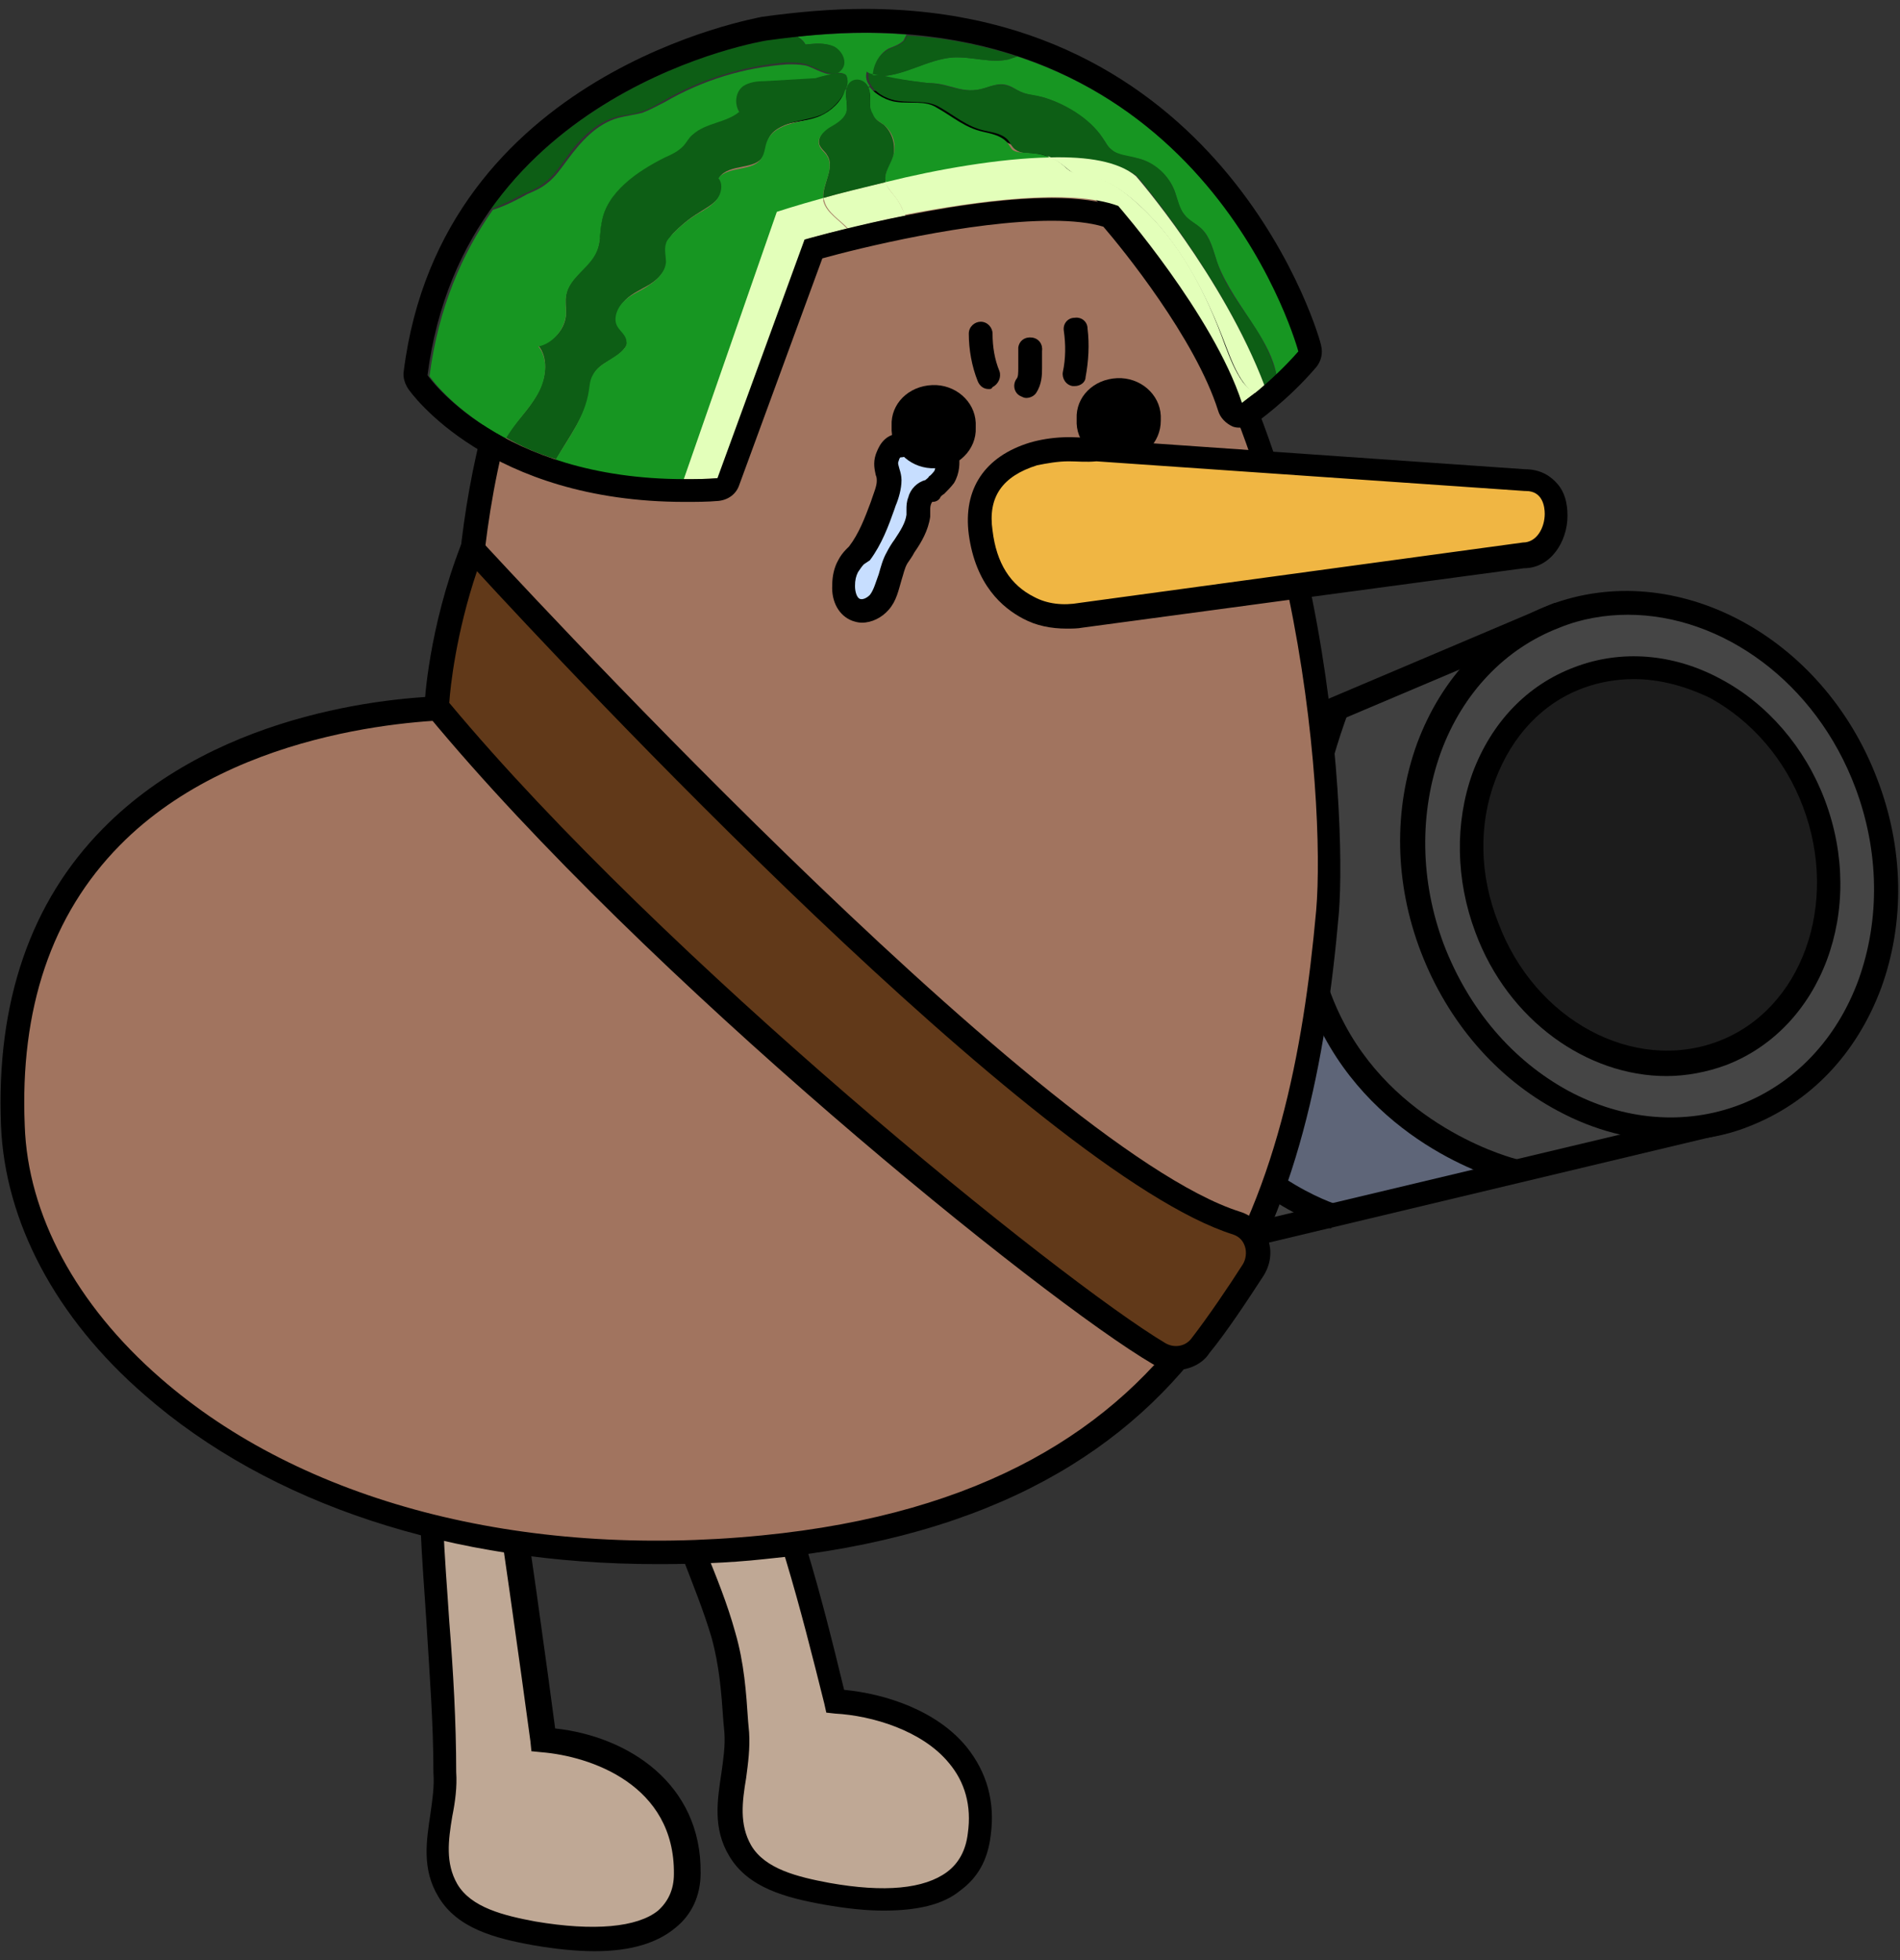 <?xml version="1.0" encoding="utf-8"?>
<!-- Generator: Adobe Illustrator 26.0.3, SVG Export Plug-In . SVG Version: 6.00 Build 0)  -->
<svg version="1.1" id="레이어_1" xmlns="http://www.w3.org/2000/svg" xmlns:xlink="http://www.w3.org/1999/xlink" x="0px"
	 y="0px" viewBox="0 0 192 198" style="enable-background:new 0 0 192 198;" xml:space="preserve">
<rect x="0" y="0" width="192" height="198" fill="#333333" stroke="none"/>
<style type="text/css">
	.st0{fill:#404040;}
	.st1{fill:#5E6578;}
	.st2{fill-rule:evenodd;clip-rule:evenodd;fill:#454545;}
	.st3{fill-rule:evenodd;clip-rule:evenodd;fill:#1C1C1C;}
	.st4{fill-rule:evenodd;clip-rule:evenodd;fill:#BFA895;}
	.st5{fill:#A1745F;}
	.st6{fill:#F0B643;}
	.st7{fill:#179622;}
	.st8{fill:#0D5E15;}
	.st9{fill:#E3FFBA;}
	.st10{fill-rule:evenodd;clip-rule:evenodd;fill:#613919;}
	.st11{fill-rule:evenodd;clip-rule:evenodd;}
	.st12{fill:#C7DEFF;}
</style>
<g>
	<g id="XMLID_141_">
		<g>
			<g>
				<path class="st0" d="M168.7,100.9l4.1,12.7l-9.9,2.4C166.2,111.9,168.2,106.6,168.7,100.9z"/>
			</g>
			<g>
				<path class="st0" d="M160.9,76.7l7.8,24.2c-0.5,5.7-2.5,11-5.8,15.1l-9.8,2.3c-8.7-2.3-16.5-9.3-20.3-19.2
					c-3.7-9.9-2.5-20.3,2.4-27.7l10.3-4.4C151.3,68.4,156.7,71.8,160.9,76.7z"/>
			</g>
			<g>
				<path class="st0" d="M156.3,62.5l4.6,14.2c-4.2-4.9-9.6-8.3-15.4-9.6L156.3,62.5z"/>
			</g>
			<g>
				<path class="st1" d="M153.1,118.4l-17.9,4.3c-7.2-3.1-13.4-9.4-16.6-17.9c-3.6-9.6-2.6-19.6,2-27l14.7-6.2
					c-4.9,7.5-6.2,17.8-2.4,27.7C136.6,109.1,144.4,116.1,153.1,118.4z"/>
			</g>
			<g>
				<path class="st0" d="M135.2,122.6l-32.9,7.9L92.2,89.7l28.3-12c-4.6,7.4-5.6,17.4-2,27C121.8,113.2,128,119.6,135.2,122.6z"/>
			</g>
		</g>
		<g>
			<g>
				<path d="M101.5,131.9L90.8,89l66.3-28.1l17.3,53.6L101.5,131.9z M93.7,90.4l9.6,38.6l68-16.2l-15.7-48.6L93.7,90.4z"/>
			</g>
		</g>
	</g>
	<g>
		<g>
			
				<ellipse transform="matrix(0.935 -0.355 0.355 0.935 -20.183 64.903)" class="st2" cx="166.7" cy="87.4" rx="23.5" ry="27"/>
		</g>
		<g>
			<path d="M168.9,115.2c-3.9,0-7.8-1-11.5-3c-6.2-3.3-11.1-9-13.8-16c-2.7-7-2.8-14.5-0.4-21.1c2.5-6.7,7.2-11.6,13.4-14
				c12.7-4.8,27.6,3.1,33.1,17.6l0,0c2.7,7,2.8,14.5,0.4,21.1c-2.5,6.7-7.2,11.6-13.4,14C174.2,114.8,171.6,115.2,168.9,115.2z
				 M164.5,62.1c-2.3,0-4.7,0.4-6.9,1.3c-5.5,2.1-9.8,6.6-12,12.6c-2.2,6.1-2.1,13,0.3,19.4c2.5,6.5,6.9,11.7,12.6,14.8
				c5.6,3,11.8,3.5,17.3,1.4c5.5-2.1,9.8-6.6,12-12.6c2.2-6.1,2.1-13-0.3-19.4C183.5,68.9,174,62.1,164.5,62.1z"/>
		</g>
	</g>
	<g>
		<g>
			
				<ellipse transform="matrix(0.935 -0.355 0.355 0.935 -20.183 64.903)" class="st3" cx="166.7" cy="87.4" rx="17.7" ry="20.3"/>
		</g>
		<g>
			<path d="M168.4,108.7c-8,0-16-5.6-19.3-14.5c-2-5.3-2.1-11.1-0.3-16.1c1.9-5.1,5.5-8.9,10.3-10.7c4.7-1.8,10-1.4,14.8,1.2
				c4.7,2.5,8.5,6.9,10.5,12.2l0,0c4.2,11.1-0.3,23.1-10,26.8C172.5,108.3,170.4,108.7,168.4,108.7z M165.1,68.6
				c-1.7,0-3.5,0.3-5.1,0.9c-4.1,1.5-7.2,4.8-8.9,9.3c-1.7,4.5-1.6,9.6,0.3,14.4c3.7,9.9,13.7,15.2,22.2,12
				c8.5-3.2,12.3-13.9,8.6-23.7c-1.8-4.8-5.2-8.7-9.4-11C170.3,69.3,167.7,68.6,165.1,68.6z"/>
		</g>
	</g>
	<g>
		<g>
			<path d="M152.8,119.5c-0.5-0.1-12.7-3.1-19-14.8c-4.8-8.9-4.7-20.2,0.2-33.7l2.3,0.8c-4.7,12.8-4.8,23.5-0.4,31.7
				c5.7,10.7,17.3,13.6,17.4,13.6L152.8,119.5z"/>
		</g>
	</g>
	<g>
		<g>
			<path d="M134.5,124.1c-0.4-0.1-10.4-3.2-16.1-14c-4.9-9.2-5.2-21-0.9-35.1l2.3,0.7c-4.1,13.5-3.9,24.6,0.7,33.2
				c5.3,9.9,14.6,12.8,14.7,12.8L134.5,124.1z"/>
		</g>
	</g>
</g>
<g>
	<g>
		<path class="st4" d="M66.4,145.4c-0.5-2.8-0.1-6.4,2.6-7.2c2.8-0.8,5.1,2.2,6.3,4.8c4.2,9.2,6.7,19,9.2,28.8
			c6.2,0.4,15.8,3.9,14.5,13.5c-1,8-11.2,6.7-15.4,6c-3.3-0.6-7-1.5-8.8-4.4c-2.2-3.7,0-7.9-0.3-11.9c-0.2-3.4-0.4-6.5-1.3-9.8
			C71.2,158.5,67.7,152.3,66.4,145.4z"/>
	</g>
	<g>
		<path d="M89.3,193c-1.8,0-3.7-0.2-6-0.6c-3.9-0.7-7.7-1.7-9.6-4.9c-1.7-2.8-1.2-5.7-0.8-8.4c0.2-1.4,0.4-2.8,0.3-4.1l-0.1-1.1
			c-0.2-2.9-0.4-5.6-1.2-8.5c-0.8-2.7-1.9-5.4-2.9-8c-1.5-3.8-3.1-7.7-3.8-11.8l0,0c-0.7-3.6,0.1-7.6,3.4-8.6
			c2.9-0.9,5.8,1.2,7.7,5.5c4.2,9,6.7,18.7,9,28.2c4.2,0.4,9.4,2.1,12.4,5.8c2,2.5,2.9,5.5,2.4,9c-0.3,2.4-1.3,4.2-3.1,5.5
			C95.3,192.4,92.7,193,89.3,193z M67.6,145.2c0.7,3.9,2.2,7.7,3.7,11.4c1.1,2.7,2.2,5.4,3,8.3c0.9,3.1,1.1,6,1.3,9l0.1,1.1
			c0.1,1.6-0.1,3.1-0.3,4.6c-0.4,2.4-0.7,4.7,0.5,6.8c1.4,2.4,4.7,3.2,7.9,3.8c5.6,1,9.6,0.6,11.9-1.1c1.2-0.9,1.9-2.2,2.1-3.9
			c0.4-2.8-0.3-5.2-1.9-7.1c-2.7-3.3-7.8-4.8-11.5-5l-0.9-0.1l-0.2-0.9c-2.4-9.6-4.9-19.5-9.1-28.6c-1-2.3-2.9-4.7-4.8-4.1
			C67.3,140,67.3,143.5,67.6,145.2L67.6,145.2z"/>
	</g>
</g>
<g>
	<g>
		<path class="st4" d="M43.7,150.5c0.1-0.9,0.4-1.7,0.9-2.5c1.1-1.8,3.8-2.7,5.3-1.3c0.7,0.7,1,1.7,1.3,2.7
			c0.5,2.2,3.9,26.5,3.9,26.5c6.2,0.4,14.7,4.2,14.5,13.5c-0.1,8.1-11.2,6.7-15.4,6c-3.3-0.6-7-1.5-8.8-4.4c-2.2-3.7,0-7.9-0.3-11.9
			c0-8.3-1-16.7-1.4-25.1C43.5,152.8,43.5,151.6,43.7,150.5z"/>
	</g>
	<g>
		<path d="M60.1,197.1c-1.8,0-3.9-0.2-6.2-0.6c-3.9-0.7-7.7-1.7-9.6-4.9c-1.7-2.8-1.2-5.7-0.8-8.4c0.2-1.4,0.4-2.8,0.3-4.1
			c0-5-0.4-10.1-0.7-15.1c-0.2-3.3-0.5-6.7-0.6-10c-0.1-1.3-0.1-2.5,0.1-3.8v0c0.2-1.2,0.5-2.1,1-3c0.8-1.3,2.3-2.3,3.9-2.5
			c1.3-0.2,2.4,0.2,3.3,1c1,1,1.4,2.3,1.6,3.3c0.5,2,3.1,21,3.7,25.6c7.4,0.8,14.8,5.6,14.7,14.6c0,2.3-0.9,4.2-2.5,5.5
			C66.4,196.3,63.7,197.1,60.1,197.1z M44.9,150.6L44.9,150.6c-0.1,1-0.1,2.1-0.1,3.3c0.1,3.3,0.4,6.7,0.6,9.9
			c0.4,5,0.7,10.2,0.7,15.2c0.1,1.5-0.1,3-0.4,4.5c-0.4,2.4-0.7,4.7,0.5,6.8c1.4,2.4,4.7,3.2,7.9,3.8c5.9,1,10.3,0.6,12.4-1.1
			c1-0.9,1.6-2.1,1.6-3.7c0.1-9-8.4-11.9-13.4-12.3l-1-0.1l-0.1-1c-0.9-6.7-3.4-24.6-3.8-26.3c-0.2-0.9-0.4-1.7-0.9-2.1
			c-0.4-0.4-0.9-0.4-1.3-0.3c-0.8,0.1-1.7,0.7-2.1,1.4C45.2,149.1,45,149.8,44.9,150.6z"/>
	</g>
</g>
<g>
	<g>
		<path class="st5" d="M47.2,71.5c0,0-47.7-1.3-46,42.2c0.9,23.1,30.5,47,75.8,42.6c45.6-4.5,54.4-34.9,57-64.2
			c1.2-13.1-3.1-83.4-47.7-81.6C42.9,12.1,47.2,71.5,47.2,71.5z"/>
	</g>
	<g>
		<path d="M66.4,158c-20.7,0-39.1-6-51.8-17.1c-9-7.8-14.1-17.5-14.5-27.2c-0.5-12.5,3-22.6,10.3-30c12-12.2,30.5-13.4,35.6-13.4
			c-0.3-6.3-0.5-33.1,13.9-49.2c6.7-7.5,15.6-11.5,26.5-11.9c11.1-0.4,20.6,3.5,28.3,11.6c10.4,10.9,15.5,27.6,17.9,39.7
			c2.8,13.9,3.1,26.6,2.7,31.7c-2.6,29.8-11.6,60.8-58.1,65.3C73.5,157.9,69.9,158,66.4,158z M46.9,72.7c-2.7,0-22.7,0.4-34.8,12.7
			C5.2,92.4,2,101.9,2.5,113.7c0.3,9,5.2,18.1,13.7,25.5c14.3,12.5,36.5,18.3,60.8,15.9c44.8-4.4,53.4-34.4,56-63.1
			c1-11.4-1.9-50.6-19.9-69.5c-7.2-7.6-16.1-11.2-26.5-10.8C76.2,12,67.9,15.8,61.7,22.8C46.3,39.9,48.4,71.1,48.4,71.4l0.1,1.3
			l-1.3,0C47.2,72.7,47.1,72.7,46.9,72.7z"/>
	</g>
</g>
<g>
	<g>
		<path class="st6" d="M154.1,48.6l-43.3-3c-2.1-0.4-4.3-0.4-6.4,0.2c-2.9,0.9-6,3-5.3,7.9c0.6,4.4,2.8,6.6,4.9,7.6
			c1.6,0.8,3.5,1,5.3,0.8l44.8-6.1C157.9,56.2,158.7,48.6,154.1,48.6z"/>
	</g>
	<g>
		<path d="M107.8,63.5c-1.6,0-3.1-0.3-4.4-1c-2.1-1.1-4.8-3.4-5.5-8.5c-0.6-4.6,1.6-7.9,6.2-9.3c2.1-0.6,4.4-0.7,6.9-0.3l43.1,3
			c1.7,0,2.7,0.8,3.3,1.5c0.7,0.8,1,1.9,1,3.2c0,2.6-1.7,5.3-4.4,5.3l-44.6,6C108.9,63.5,108.3,63.5,107.8,63.5z M108,46.6
			c-1.1,0-2.2,0.2-3.2,0.4c-3.5,1.1-5,3.2-4.5,6.6c0.4,3.3,1.8,5.5,4.2,6.7c1.3,0.7,2.9,0.9,4.6,0.6l44.8-6.1c1.4,0,2.2-1.5,2.2-2.9
			c0-0.7-0.2-2.3-1.9-2.3l-0.1,0l-43.3-3C109.8,46.7,108.8,46.6,108,46.6z"/>
	</g>
</g>
<g>
	<g id="XMLID_140_">
		<g>
			<g>
				<path class="st7" d="M131.3,35.5c-0.8,0.9-1.6,1.7-2.3,2.4c-0.3-1.7-1.2-3.3-2.1-4.7c-1.4-2.2-3-4.3-3.9-6.7
					c-0.4-1.2-0.7-2.6-1.6-3.4c-0.5-0.5-1.3-0.8-1.7-1.4c-0.6-0.7-0.7-1.6-1-2.4c-0.6-1.6-2.1-2.9-3.7-3.3c-0.9-0.2-2-0.2-2.7-0.9
					c-0.4-0.3-0.6-0.8-0.9-1.2c-1.3-1.9-3.9-3.5-6.1-4.1c-0.9-0.2-1.6-0.2-2.5-0.7c-1.3-0.8-1.8-0.7-3.3-0.2C97.3,9.6,96,8.4,94,8.4
					c-0.4,0-3.4-0.4-5.2-0.7c2.5,0,4.9-1.7,7.5-1.9c1.9-0.1,3.8,0.6,5.6,0.2c0.3-0.1,0.6-0.2,0.9-0.3
					C125.3,13.1,131.3,35.5,131.3,35.5z"/>
			</g>
			<g>
				<path class="st8" d="M129,37.9c-0.4,0.4-0.8,0.8-1.2,1.1c-4.2-11.1-12.9-21.2-12.9-21.2c-1.8-1.4-5-1.9-8.7-1.9
					c-0.6-0.2-1.1-0.4-1.7-0.4c-0.7,0-1.4,0-1.9-0.4c-0.3-0.2-0.5-0.6-0.7-0.9c-0.6-0.7-1.5-0.8-2.4-1c-1.8-0.4-3-1.5-4.6-2.4
					c-1.2-0.7-2.7-0.4-4.1-0.6c-0.9-0.1-2.1-0.6-2.7-1.5c-0.3-0.4-0.4-0.9-0.3-1.5c0,0.1,0.3,0.2,0.7,0.3c0,0,0,0.1,0,0.1
					c0.2,0,0.4,0,0.6,0C90.6,8,93.6,8.4,94,8.4c2,0.1,3.3,1.2,5.5,0.5c1.5-0.5,2-0.5,3.3,0.2c0.8,0.5,1.5,0.4,2.5,0.7
					c2.2,0.6,4.8,2.1,6.1,4.1c0.3,0.4,0.5,0.9,0.9,1.2c0.7,0.6,1.8,0.6,2.7,0.9c1.7,0.4,3.1,1.7,3.7,3.3c0.3,0.8,0.5,1.8,1,2.4
					c0.5,0.6,1.2,0.9,1.7,1.4c0.9,0.9,1.2,2.2,1.6,3.4c0.8,2.5,2.5,4.5,3.9,6.7C127.8,34.6,128.6,36.3,129,37.9z"/>
			</g>
			<g>
				<path class="st9" d="M127.8,39c-0.3,0.3-0.7,0.5-0.9,0.8c-0.5-0.3-0.9-0.7-1.2-1.1c-0.8-1.1-1.3-2.4-1.8-3.7
					c-2-5.3-4.6-10.4-8.7-14.2c-1.2-1.1-2.8-2.4-4.5-2.8c-0.7-0.2-1.5-0.1-2.2-0.5c-0.4-0.2-0.8-0.6-1.2-0.9
					c-0.4-0.3-0.8-0.5-1.2-0.7c3.8-0.1,6.9,0.4,8.7,1.9C114.8,17.8,123.6,27.9,127.8,39z"/>
			</g>
			<g>
				<path class="st9" d="M125.6,38.6c0.3,0.4,0.8,0.8,1.2,1.1c-0.8,0.6-1.3,1-1.3,1c-2.9-8.9-12.5-19.9-12.5-19.9
					c-4.9-1.8-14.3-0.5-21.6,0.9c-0.2-0.7-0.6-1.4-1.1-2c-0.3-0.4-0.7-0.8-0.9-1.4c5.2-1.2,11.5-2.4,16.6-2.5
					c0.4,0.2,0.8,0.4,1.2,0.7c0.4,0.3,0.7,0.7,1.2,0.9c0.7,0.3,1.5,0.3,2.2,0.5c1.7,0.4,3.2,1.6,4.5,2.8c4.2,3.8,6.8,8.9,8.7,14.2
					C124.3,36.2,124.8,37.5,125.6,38.6z"/>
			</g>
			<g>
				<path class="st7" d="M104.4,15.5c0.6,0,1.2,0.2,1.7,0.4c-5.1,0.1-11.4,1.2-16.6,2.5l0,0c0,0,0-0.1,0-0.1
					c-0.2-0.9,0.5-1.8,0.8-2.7c0.3-1.1-0.1-2.3-1-3c-0.4-0.3-0.8-0.5-1.1-0.9c-0.4-0.6-0.3-1.4-0.3-2.1c0-0.3-0.1-0.5-0.2-0.7
					l0.2-0.1c0.6,0.8,1.8,1.4,2.7,1.5c1.4,0.2,2.9-0.2,4.1,0.6c1.6,0.9,2.8,2,4.6,2.4c0.9,0.2,1.8,0.4,2.4,1
					c0.3,0.3,0.4,0.7,0.7,0.9C103,15.5,103.7,15.4,104.4,15.5z"/>
			</g>
			<g>
				<path class="st8" d="M102.8,5.7c-0.3,0.1-0.6,0.2-0.9,0.3c-1.8,0.4-3.7-0.3-5.6-0.2c-2.6,0.2-4.9,1.9-7.5,1.9
					c-0.2,0-0.4-0.1-0.6-0.1c0-1.1,0.6-2.1,1.6-2.6c0.5-0.3,1.1-0.4,1.5-0.8c0.2-0.2,0.3-0.4,0.3-0.6C95.7,3.8,99.4,4.6,102.8,5.7z"
					/>
			</g>
			<g>
				<path class="st7" d="M87.6,7.2c-0.2,0.6,0,1.1,0.3,1.5l-0.2,0.1c-0.5-0.9-1.7-0.9-2.1,0.1l-0.1,0c0.2-0.4,0.2-0.9,0-1.3
					c-0.2-0.2-0.6-0.3-1.1-0.2c0.2-0.1,0.4-0.2,0.5-0.3c0.7-0.7,0.2-2-0.7-2.4c-0.9-0.4-1.9-0.3-2.8-0.2c-0.2-0.4-0.5-0.6-0.8-0.8
					c4-0.4,7.6-0.5,11-0.2c-0.1,0.2-0.2,0.4-0.3,0.6c-0.4,0.4-1,0.6-1.5,0.8c-0.9,0.5-1.5,1.5-1.6,2.6C87.8,7.4,87.6,7.3,87.6,7.2z"
					/>
			</g>
			<g>
				<path class="st9" d="M90.4,19.8c0.5,0.6,0.8,1.3,1.1,2c-2.2,0.4-4.2,0.9-5.8,1.3c-0.8-0.9-2.1-1.6-2.4-2.8
					c0-0.1-0.1-0.2-0.1-0.3c1.8-0.5,4-1.1,6.3-1.6l0,0C89.6,18.9,90,19.3,90.4,19.8z"/>
			</g>
			<g>
				<path class="st8" d="M89.3,12.6c0.8,0.7,1.2,1.9,1,3c-0.2,0.9-1,1.8-0.8,2.7c0,0,0,0.1,0,0.1c-2.4,0.6-4.6,1.1-6.3,1.6
					c-0.1-1.4,1.2-3.1,0.4-4.3c-0.2-0.4-0.6-0.6-0.8-1.1c-0.2-0.7,0.4-1.4,1-1.8c0.6-0.4,1.4-0.8,1.7-1.5c0.2-0.6,0-1.2,0-1.9
					c0-0.2,0-0.4,0.1-0.6c0.3-1,1.6-1,2.1-0.1c0.1,0.2,0.2,0.4,0.2,0.7c0,0.7-0.1,1.5,0.3,2.1C88.4,12.1,88.9,12.3,89.3,12.6z"/>
			</g>
			<g>
				<path class="st7" d="M88.8,7.6c-0.2,0-0.4,0-0.6,0c0,0,0-0.1,0-0.1C88.4,7.5,88.6,7.6,88.8,7.6z"/>
			</g>
			<g>
				<path class="st8" d="M85.5,7.6c0.2,0.4,0.2,0.9,0,1.3c0,0,0,0.1,0,0.1c-0.5,1.1-1.4,2.1-2.5,2.6c-1,0.4-2,0.5-3,0.8
					c-1,0.3-2.1,0.8-2.4,1.8c-0.2,0.5-0.2,1.2-0.5,1.6c-0.8,1.4-3.4,0.7-4.4,2.1c0.5,0.6,0.3,1.6-0.2,2.2c-0.5,0.6-1.3,1-1.9,1.4
					c-1,0.6-1.8,1.3-2.6,2.1c-0.2,0.3-0.5,0.6-0.6,0.9c-0.2,0.6,0.1,1.3,0,1.9c-0.1,1-0.9,1.8-1.7,2.3c-0.8,0.5-1.8,0.9-2.5,1.6
					c-0.7,0.7-1.2,1.8-0.7,2.6c0.3,0.5,0.9,0.9,0.9,1.5c0,0.3-0.1,0.6-0.3,0.8c-0.8,1.1-2.5,1.4-3.1,2.6c-0.3,0.5-0.3,1.1-0.4,1.6
					c-0.4,2.6-2.1,4.7-3.4,7c-2-0.6-3.7-1.4-5.1-2.2l0,0c0.2-0.3,0.4-0.6,0.6-0.9c1-1.3,2.1-2.4,2.8-3.9c0.7-1.4,0.9-3.3-0.1-4.5
					c1.5-0.3,2.8-1.7,2.8-3.3c0-0.6-0.1-1.2,0-1.8c0.3-1.8,2.4-2.8,3.1-4.5c0.4-0.9,0.3-1.9,0.5-2.9c0.6-3.1,3.6-5.2,6.4-6.6
					c0.6-0.3,1.3-0.6,1.8-1.1c0.4-0.4,0.6-0.8,1-1.2c1.2-1.2,3.3-1.2,4.7-2.3c-0.6-0.8-0.4-2,0.4-2.6c0.6-0.4,1.4-0.5,2.1-0.5
					c1.7-0.1,3.5-0.2,5.2-0.3c0.3,0,1-0.2,1.6-0.4c0.1,0,0.3,0,0.4,0c0,0,0,0,0,0C84.9,7.4,85.3,7.4,85.5,7.6z"/>
			</g>
			<g>
				<path class="st7" d="M85.5,8.9L85.5,8.9c0,0.2,0,0.3,0,0.6c0,0.6,0.2,1.3,0,1.9c-0.3,0.7-1,1.1-1.7,1.5c-0.6,0.4-1.3,1.1-1,1.8
					c0.1,0.4,0.6,0.7,0.8,1.1c0.8,1.3-0.6,2.9-0.4,4.3c-2.8,0.8-4.7,1.4-4.7,1.4l-9.4,27c-5.2,0-9.5-0.8-13-2c1.4-2.3,3-4.4,3.4-7
					c0.1-0.6,0.1-1.1,0.4-1.6c0.6-1.2,2.2-1.6,3.1-2.6c0.2-0.2,0.4-0.5,0.3-0.8c0-0.6-0.6-1-0.9-1.5c-0.5-0.8,0-2,0.7-2.6
					c0.7-0.7,1.7-1,2.5-1.6c0.8-0.5,1.6-1.3,1.7-2.3c0-0.6-0.2-1.3,0-1.9c0.1-0.4,0.4-0.6,0.6-0.9c0.8-0.8,1.6-1.5,2.6-2.1
					c0.7-0.4,1.4-0.8,1.9-1.4c0.5-0.6,0.7-1.6,0.2-2.2c1-1.3,3.6-0.6,4.4-2.1c0.3-0.5,0.3-1.1,0.5-1.6c0.4-1,1.4-1.5,2.4-1.8
					c1-0.3,2.1-0.4,3-0.8c1.1-0.5,2.1-1.4,2.5-2.6C85.5,9,85.5,8.9,85.5,8.9z"/>
			</g>
			<g>
				<path class="st8" d="M84.3,4.7c0.9,0.5,1.4,1.7,0.7,2.4c-0.2,0.2-0.3,0.3-0.5,0.3c0,0,0,0,0,0c-0.1,0-0.2,0-0.4,0
					c-0.9,0-2-0.8-3-1c-0.5-0.1-1.1-0.1-1.7-0.1C75,6.7,70.8,8,67,10.2c-0.7,0.4-1.5,0.9-2.3,1.1c-0.8,0.3-1.6,0.3-2.4,0.5
					c-2.2,0.6-3.9,2.4-5.2,4.3c-0.6,0.8-1.2,1.7-2,2.3c-0.6,0.5-1.3,0.8-2,1.1c-0.7,0.3-2.2,1.2-3.5,1.6C59.8,6.9,77.4,4.1,77.4,4.1
					c1.1-0.2,2.1-0.3,3.2-0.4c0.3,0.2,0.6,0.5,0.8,0.8C82.4,4.4,83.4,4.3,84.3,4.7z"/>
			</g>
			<g>
				<path class="st8" d="M84.4,7.4c-0.1,0-0.2,0.1-0.4,0C84.2,7.5,84.3,7.5,84.4,7.4z"/>
			</g>
			<g>
				<path class="st9" d="M83.2,20.3c0.3,1.2,1.6,1.9,2.4,2.8c-2.6,0.6-4.2,1.1-4.2,1.1l-8.8,24.1c-1.2,0.1-2.4,0.1-3.5,0.1l9.4-27
					c0,0,1.8-0.6,4.7-1.4C83.2,20.1,83.2,20.2,83.2,20.3z"/>
			</g>
			<g>
				<path class="st7" d="M84,7.5c-0.6,0.1-1.3,0.3-1.6,0.4c-1.8,0.1-3.5,0.2-5.2,0.3c-0.7,0-1.5,0.1-2.1,0.5
					c-0.8,0.6-0.9,1.8-0.4,2.6c-1.3,1.1-3.4,1.1-4.7,2.3c-0.4,0.3-0.6,0.8-1,1.2c-0.5,0.5-1.1,0.8-1.8,1.1c-2.8,1.4-5.9,3.5-6.4,6.6
					c-0.2,1-0.1,2-0.5,2.9c-0.7,1.7-2.8,2.6-3.1,4.5c-0.1,0.6,0,1.2,0,1.8c-0.1,1.5-1.3,3-2.8,3.3c1,1.2,0.8,3.1,0.1,4.5
					c-0.7,1.4-1.9,2.6-2.8,3.9c-0.2,0.3-0.4,0.6-0.6,0.9c-5.4-2.9-7.7-6.3-7.7-6.3c0.9-6.9,3.3-12.4,6.4-16.8
					c1.3-0.4,2.8-1.2,3.5-1.6c0.7-0.3,1.4-0.6,2-1.1c0.8-0.6,1.4-1.5,2-2.3c1.4-1.9,3-3.7,5.2-4.3c0.8-0.2,1.6-0.3,2.4-0.5
					c0.8-0.3,1.5-0.7,2.3-1.1c3.8-2.2,8-3.5,12.4-3.8c0.6,0,1.1,0,1.7,0.1C82,6.7,83.1,7.5,84,7.5z"/>
			</g>
		</g>
	</g>
	<g>
		<g>
			<path d="M87.4,3.3c35.2,0,43.8,32.2,43.8,32.2c-2.8,3.2-5.8,5.3-5.8,5.3c-2.8-8.9-12.5-19.9-12.5-19.9c-1.7-0.6-4-0.9-6.6-0.9
				c-10.4,0-25,4.2-25,4.2l-8.8,24.1c-1.1,0.1-2.2,0.1-3.3,0.1c-18.8,0-26-10.5-26-10.5C46.9,9,77.4,4.1,77.4,4.1
				C81,3.6,84.3,3.3,87.4,3.3 M87.4,0.9c-3.3,0-6.8,0.3-10.4,0.8c-0.3,0.1-32.4,5.5-36.2,35.8c-0.1,0.6,0.1,1.2,0.4,1.7
				c0.3,0.5,8.2,11.5,28,11.5c1.1,0,2.3,0,3.4-0.1c1-0.1,1.8-0.7,2.1-1.6l8.4-22.9c3.6-1,14.9-3.8,23.2-3.8c2.1,0,3.9,0.2,5.2,0.6
				c1.9,2.2,9.3,11.3,11.6,18.6c0.2,0.7,0.8,1.3,1.5,1.6c0.3,0.1,0.5,0.1,0.8,0.1c0.5,0,1-0.1,1.4-0.4c0.1-0.1,3.3-2.3,6.2-5.7
				c0.5-0.6,0.7-1.4,0.5-2.2C133.5,34.5,124.1,0.9,87.4,0.9L87.4,0.9z"/>
		</g>
	</g>
</g>
<g>
	<g>
		<path class="st10" d="M44.1,71.4c0,0,0.3-7.5,3.6-15.9c0,0,56.1,61.5,77.2,68.1c2,0.6,2.8,3,1.7,4.7c-1.6,2.4-3.6,5.5-5.3,7.6
			c-1,1.3-2.8,1.6-4.2,0.8C105.7,129.9,65.5,97.2,44.1,71.4z"/>
	</g>
	<g>
		<path d="M118.8,138.4c-0.8,0-1.6-0.2-2.3-0.6c-11.1-6.5-51.3-39-73.3-65.6l-0.3-0.4l0-0.5c0-0.3,0.4-7.8,3.7-16.3l0.7-1.8l1.3,1.4
			c0.6,0.6,56.1,61.3,76.7,67.8c1.3,0.4,2.3,1.4,2.8,2.7c0.5,1.3,0.3,2.7-0.5,3.9c-1.5,2.3-3.6,5.5-5.4,7.7
			C121.5,137.8,120.1,138.4,118.8,138.4z M45.4,71c21.6,25.9,61.8,58.4,72.4,64.7c0.9,0.5,2,0.3,2.6-0.5c1.7-2.2,3.8-5.3,5.2-7.5
			c0.3-0.5,0.4-1.2,0.2-1.8c-0.2-0.6-0.6-1-1.2-1.2c-19.7-6.2-67.6-57.4-76.4-67C46.1,63.9,45.5,69.4,45.4,71z"/>
	</g>
</g>
<g>
	<g>
		<g>
			<g>
				<path class="st11" d="M113.2,46.6L113.2,46.6c-2.3,0.1-4.3-1.6-4.4-3.8l0-0.5c-0.1-2.2,1.7-4,4.1-4.1c2.3-0.1,4.3,1.6,4.4,3.8
					l0,0.5C117.3,44.7,115.5,46.5,113.2,46.6"/>
			</g>
		</g>
	</g>
	<g>
		<g>
			<path class="st12" d="M95.7,46.2c0,0.7,0.1,1.5-0.3,2.1c-0.3,0.5-1.1,0.9-1.4,1.3c-0.5-0.1-0.9,0.4-1.1,0.9
				c-0.1,0.5-0.1,1-0.1,1.5c-0.2,1.6-1.4,2.9-2.1,4.3c-0.8,1.4-0.7,3.2-1.8,4.5c-0.6,0.7-1.6,1.1-2.4,0.8c-0.9-0.4-1.3-1.5-1.3-2.5
				c0-0.7,0.2-1.3,0.5-1.9c0.3-0.5,0.6-0.9,1-1.3c1.1-1.4,1.7-3.2,2.3-4.9c0.3-0.8,0.7-1.7,0.7-2.5c0-0.8-0.4-1.5-0.2-2.3
				c0.2-0.7,0.6-1.2,1.4-1.2"/>
		</g>
		<g>
			<path d="M87.1,62.9c-0.4,0-0.7-0.1-1-0.2c-1.3-0.5-2.1-1.9-2-3.6c0-0.9,0.2-1.8,0.6-2.5c0.2-0.4,0.5-0.8,0.8-1.1l0.3-0.3
				c1-1.3,1.6-2.9,2.2-4.5l0.1-0.3c0.2-0.6,0.5-1.3,0.5-1.8c0-0.2,0-0.4-0.1-0.6c-0.1-0.5-0.3-1.2,0-2.1c0.2-0.5,0.7-2.1,2.5-2.1h0
				c0.7,0,1.2,0.5,1.2,1.2c0,0.7-0.5,1.2-1.2,1.2c0,0-0.1,0-0.2,0.4c-0.1,0.2,0,0.4,0.1,0.8c0.1,0.3,0.2,0.7,0.2,1.1
				c0,0.9-0.3,1.9-0.6,2.6l-0.1,0.3c-0.6,1.7-1.3,3.6-2.5,5.2L87.3,57c-0.2,0.2-0.4,0.5-0.6,0.8c-0.2,0.4-0.3,0.8-0.3,1.4
				c0,0.6,0.2,1.2,0.5,1.3c0.3,0.1,0.7-0.1,1-0.4c0.4-0.5,0.6-1.3,0.9-2.1c0.2-0.7,0.4-1.5,0.8-2.2c0.2-0.4,0.5-0.9,0.8-1.3
				c0.6-0.9,1.1-1.7,1.2-2.5c0-0.2,0-0.3,0-0.5c0-0.4,0-0.8,0.2-1.3c0.2-0.8,0.9-1.5,1.7-1.7c0.1-0.1,0.3-0.2,0.4-0.4
				c0.2-0.1,0.4-0.4,0.5-0.5c0.2-0.3,0.1-0.9,0.1-1.4c0-0.7,0.5-1.2,1.1-1.3c0.6,0,1.2,0.5,1.3,1.1c0.1,0.7,0.1,1.8-0.5,2.8
				c-0.3,0.4-0.7,0.8-1,1.1c-0.2,0.1-0.4,0.3-0.4,0.4c-0.2,0.3-0.5,0.4-0.8,0.4C94,51,94,51.3,94,51.5c0,0.2,0,0.4,0,0.7
				c-0.2,1.4-0.9,2.6-1.6,3.6c-0.2,0.4-0.5,0.8-0.7,1.1c-0.3,0.5-0.4,1.1-0.6,1.7c-0.3,1-0.5,2.1-1.3,3
				C89.1,62.4,88.1,62.9,87.1,62.9z"/>
		</g>
	</g>
	<g>
		<g>
			<g>
				<g>
					<g>
						<g>
							<path class="st11" d="M94.5,47.3L94.5,47.3c-2.3,0.1-4.3-1.6-4.4-3.8l0-0.5c-0.1-2.2,1.7-4,4.1-4.1c2.3-0.1,4.3,1.6,4.4,3.8
								l0,0.5C98.7,45.4,96.8,47.3,94.5,47.3"/>
						</g>
					</g>
				</g>
			</g>
		</g>
	</g>
	<g>
		<g>
			<path d="M99.9,39.3c-0.5,0-0.9-0.3-1.1-0.8c-0.6-1.5-0.9-3.2-0.9-4.8c0-0.7,0.6-1.2,1.2-1.2c0.7,0,1.2,0.6,1.2,1.2
				c0,1.3,0.2,2.6,0.7,3.8c0.2,0.6-0.1,1.3-0.7,1.6C100.2,39.3,100.1,39.3,99.9,39.3z"/>
		</g>
	</g>
	<g>
		<g>
			<path d="M108.6,39c-0.1,0-0.1,0-0.2,0c-0.7-0.1-1.1-0.8-1-1.4c0.3-1.4,0.3-2.8,0.1-4.2c-0.1-0.7,0.4-1.3,1.1-1.3
				c0.7-0.1,1.3,0.4,1.3,1.1c0.2,1.6,0.1,3.3-0.2,4.9C109.7,38.6,109.2,39,108.6,39z"/>
		</g>
	</g>
	<g>
		<g>
			<path d="M103.7,40.2c-0.2,0-0.4-0.1-0.6-0.2c-0.6-0.3-0.8-1.1-0.4-1.7c0.2-0.2,0.2-0.6,0.2-1.2l0-0.5c0-0.5,0-1,0-1.5
				c0.1-0.7,0.7-1.1,1.4-1c0.7,0.1,1.1,0.7,1,1.4c0,0.4,0,0.7,0,1.1l0,0.6c0,0.6,0,1.6-0.6,2.5C104.5,40,104.1,40.2,103.7,40.2z"/>
		</g>
	</g>
</g>
</svg>
